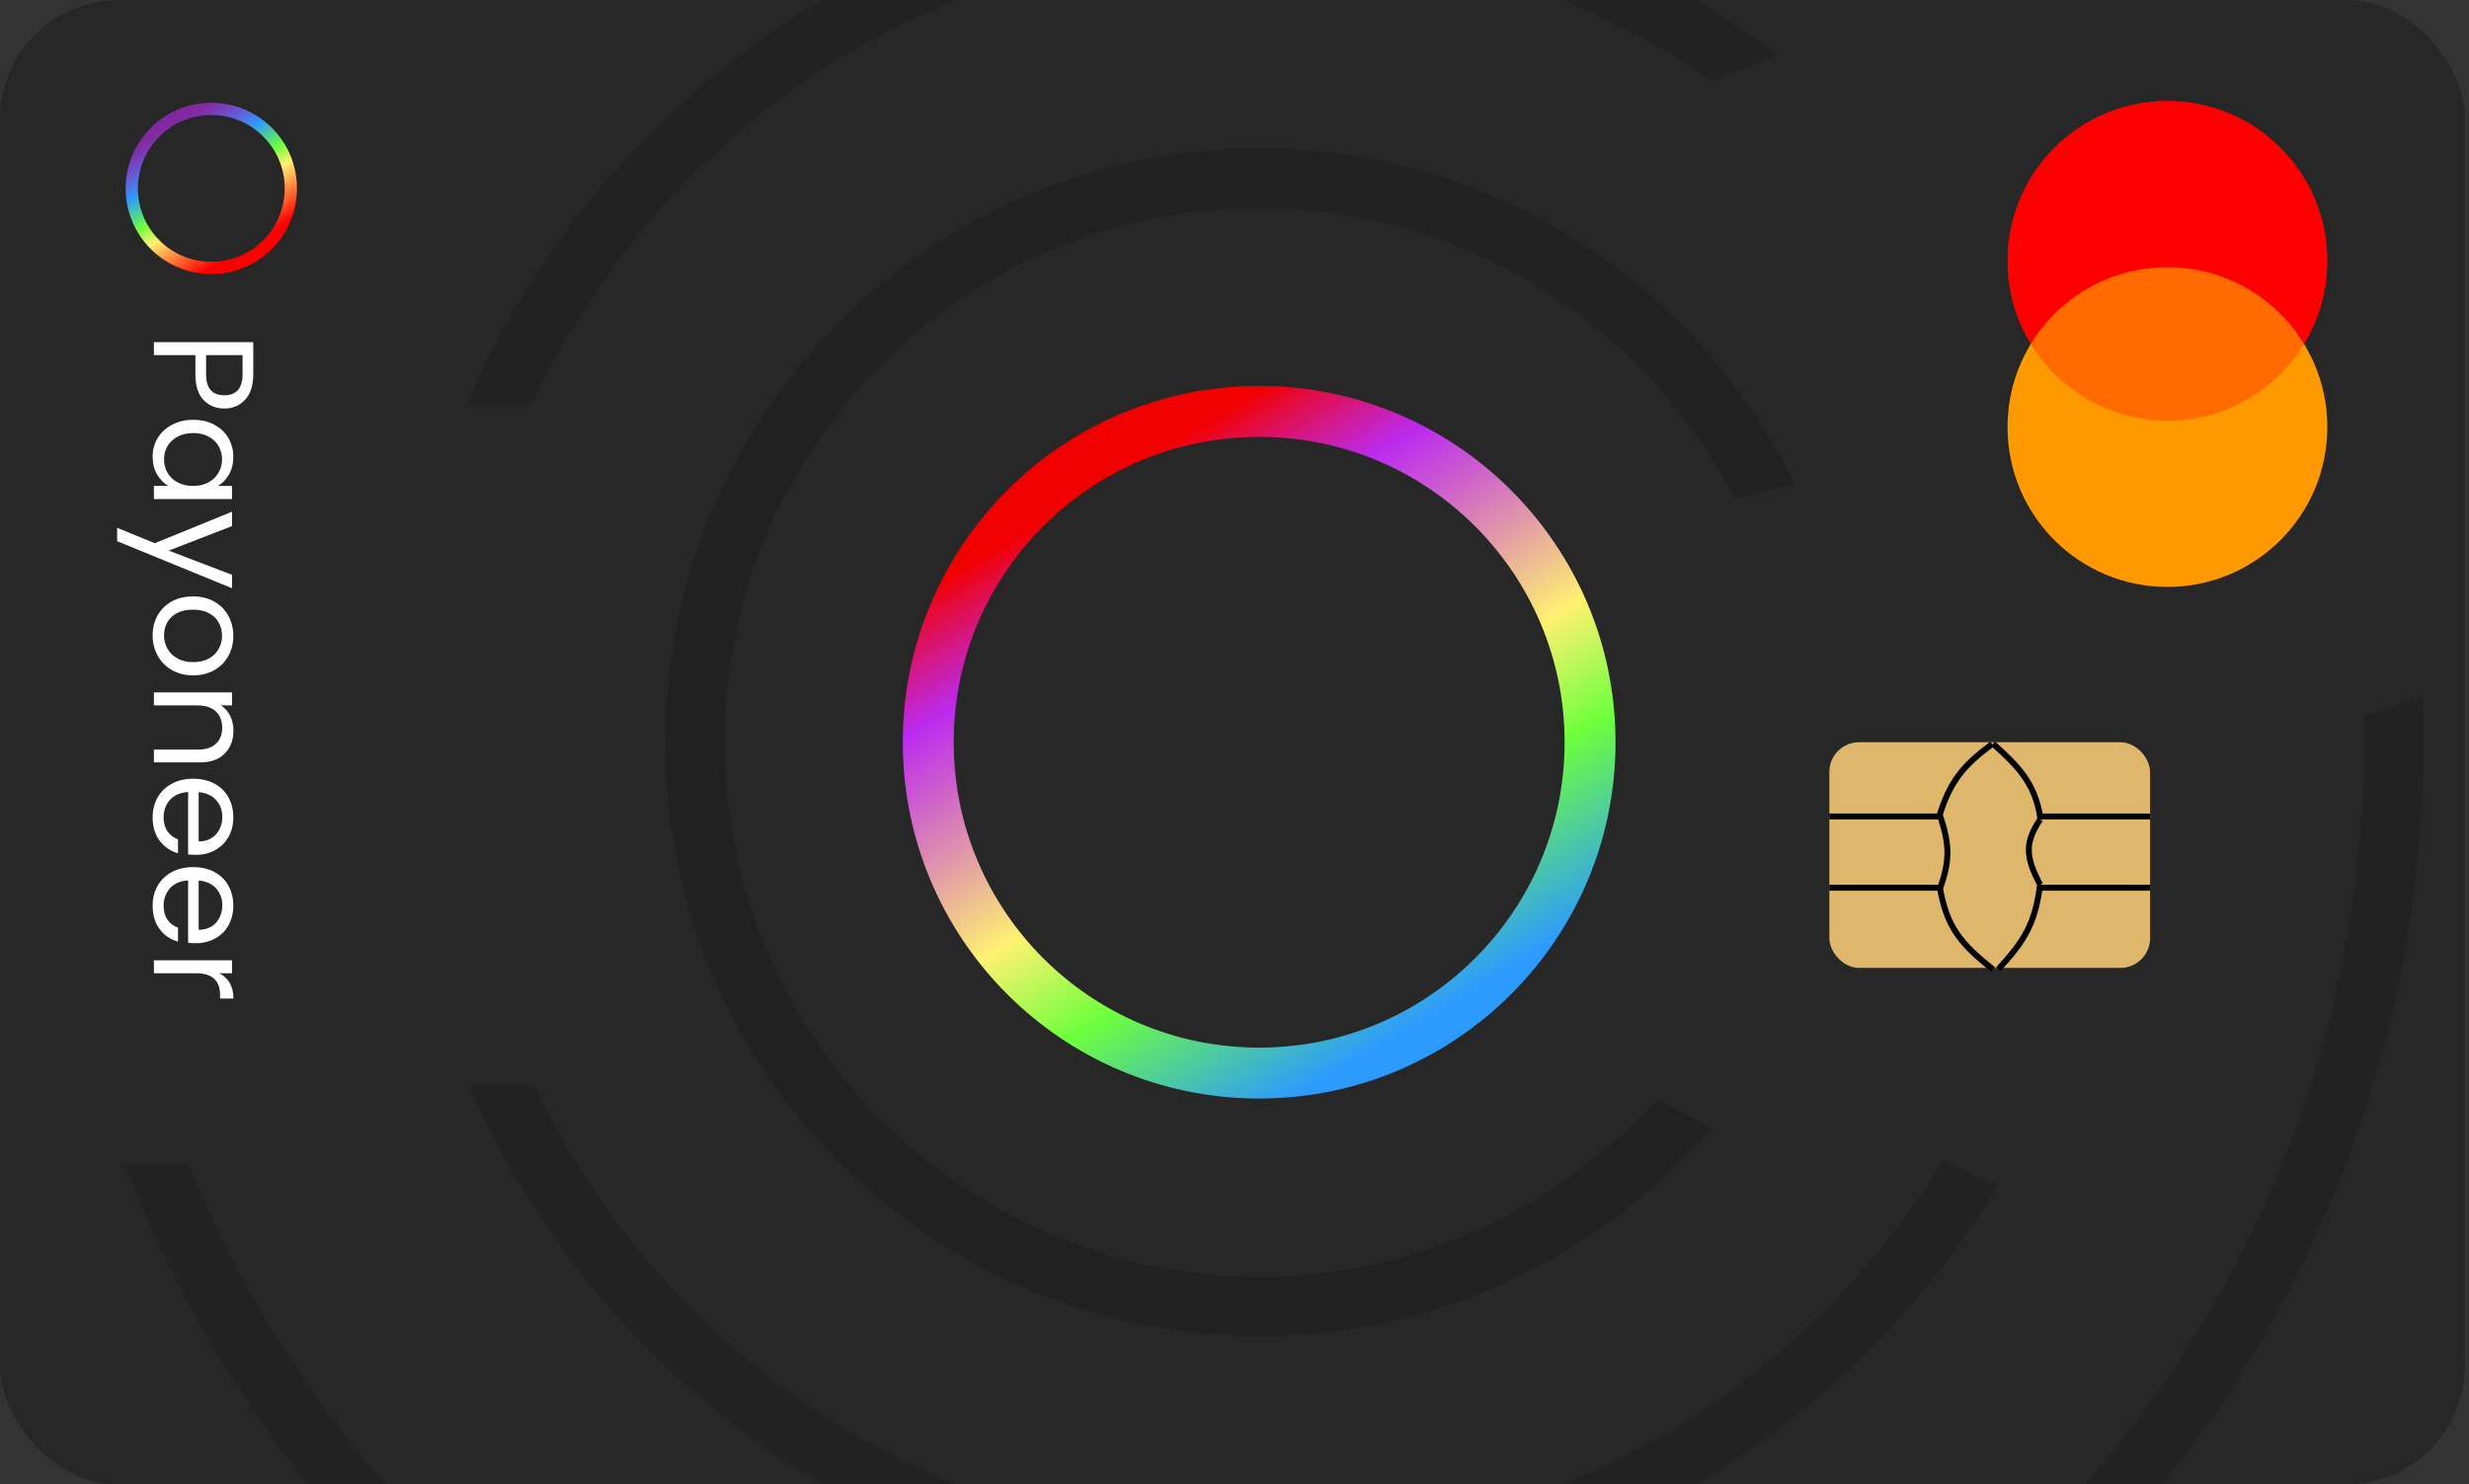 <svg width="286" height="172" viewBox="0 0 286 172" fill="none" xmlns="http://www.w3.org/2000/svg">
<rect x="0" y="0" width="286" height="172" fill="#333333" stroke="none"/>
<rect width="285.52" height="172" rx="13.76" fill="#272727"/>
<path d="M25.969 47.335C25.011 47.335 24.213 47.005 23.575 46.344C22.947 45.695 22.634 44.699 22.634 43.356V41.143H17.829V39.641H29.337V43.356C29.337 44.655 29.024 45.64 28.396 46.311C27.769 46.994 26.96 47.335 25.969 47.335ZM23.872 43.356C23.872 44.192 24.054 44.809 24.417 45.205C24.78 45.601 25.297 45.8 25.969 45.8C27.389 45.8 28.099 44.985 28.099 43.356V41.143H23.872V43.356ZM22.386 48.641C23.311 48.641 24.12 48.828 24.813 49.203C25.518 49.577 26.063 50.089 26.448 50.738C26.833 51.399 27.026 52.131 27.026 52.934C27.026 53.727 26.855 54.415 26.514 54.998C26.173 55.582 25.743 56.017 25.226 56.303H26.877V57.822H17.829V56.303H19.513C18.985 56.006 18.544 55.56 18.192 54.965C17.851 54.382 17.68 53.7 17.68 52.918C17.68 52.114 17.878 51.388 18.274 50.738C18.671 50.089 19.227 49.577 19.942 49.203C20.658 48.828 21.472 48.641 22.386 48.641ZM22.369 56.303C23.052 56.303 23.646 56.165 24.153 55.89C24.659 55.615 25.044 55.241 25.308 54.767C25.584 54.305 25.721 53.793 25.721 53.232C25.721 52.67 25.589 52.158 25.325 51.696C25.061 51.234 24.676 50.865 24.169 50.59C23.663 50.315 23.068 50.177 22.386 50.177C21.692 50.177 21.087 50.315 20.57 50.59C20.063 50.865 19.672 51.234 19.397 51.696C19.133 52.158 19.001 52.67 19.001 53.232C19.001 53.793 19.133 54.305 19.397 54.767C19.672 55.241 20.063 55.615 20.57 55.89C21.087 56.165 21.687 56.303 22.369 56.303ZM26.877 68.155L13.569 62.706V61.154L17.928 62.937L26.877 59.288V60.956L19.546 63.796L26.877 66.603V68.155ZM17.68 73.612C17.68 72.764 17.873 71.993 18.258 71.3C18.643 70.618 19.188 70.078 19.893 69.682C20.608 69.296 21.434 69.104 22.369 69.104C23.294 69.104 24.109 69.302 24.813 69.698C25.529 70.106 26.074 70.656 26.448 71.35C26.833 72.043 27.026 72.819 27.026 73.678C27.026 74.536 26.833 75.312 26.448 76.006C26.074 76.699 25.534 77.244 24.83 77.641C24.125 78.048 23.305 78.252 22.369 78.252C21.434 78.252 20.608 78.042 19.893 77.624C19.188 77.217 18.643 76.661 18.258 75.956C17.873 75.252 17.68 74.47 17.68 73.612ZM19.001 73.612C19.001 74.151 19.128 74.657 19.381 75.131C19.634 75.604 20.014 75.984 20.52 76.27C21.026 76.567 21.643 76.716 22.369 76.716C23.096 76.716 23.712 76.573 24.219 76.287C24.725 76 25.099 75.626 25.342 75.164C25.595 74.701 25.721 74.201 25.721 73.661C25.721 73.111 25.595 72.605 25.342 72.142C25.099 71.691 24.725 71.328 24.219 71.052C23.712 70.777 23.096 70.639 22.369 70.639C21.632 70.639 21.01 70.772 20.504 71.036C19.997 71.311 19.617 71.674 19.364 72.126C19.122 72.577 19.001 73.072 19.001 73.612ZM27.042 84.636C27.042 85.737 26.707 86.628 26.035 87.311C25.375 87.993 24.417 88.335 23.162 88.335H17.829V86.849H22.947C23.85 86.849 24.538 86.623 25.011 86.171C25.496 85.72 25.738 85.104 25.738 84.322C25.738 83.53 25.49 82.897 24.995 82.423C24.5 81.961 23.778 81.73 22.832 81.73H17.829V80.227H26.877V81.73H25.589C26.052 82.027 26.409 82.429 26.663 82.935C26.916 83.453 27.042 84.019 27.042 84.636ZM22.7 99.045C22.413 99.045 22.111 99.029 21.791 98.996V91.763C20.9 91.818 20.201 92.121 19.695 92.671C19.199 93.233 18.951 93.91 18.951 94.702C18.951 95.352 19.1 95.891 19.397 96.321C19.706 96.761 20.113 97.069 20.619 97.245V98.863C19.75 98.621 19.04 98.137 18.489 97.41C17.95 96.684 17.68 95.781 17.68 94.702C17.68 93.844 17.873 93.073 18.258 92.391C18.643 91.719 19.188 91.191 19.893 90.806C20.608 90.42 21.434 90.228 22.369 90.228C23.305 90.228 24.125 90.415 24.83 90.789C25.534 91.163 26.074 91.686 26.448 92.358C26.833 93.04 27.026 93.822 27.026 94.702C27.026 95.561 26.839 96.321 26.464 96.981C26.09 97.641 25.573 98.148 24.912 98.5C24.263 98.863 23.525 99.045 22.7 99.045ZM23.013 97.493C23.586 97.493 24.076 97.366 24.483 97.113C24.901 96.86 25.215 96.513 25.424 96.073C25.644 95.644 25.754 95.165 25.754 94.636C25.754 93.877 25.512 93.227 25.028 92.688C24.544 92.16 23.872 91.857 23.013 91.78V97.493ZM22.7 109.284C22.413 109.284 22.111 109.268 21.791 109.235L21.791 102.003C20.9 102.058 20.201 102.36 19.695 102.911C19.199 103.472 18.951 104.149 18.951 104.942C18.951 105.591 19.1 106.131 19.397 106.56C19.706 107 20.113 107.308 20.619 107.485L20.619 109.103C19.75 108.861 19.04 108.376 18.489 107.65C17.95 106.923 17.68 106.021 17.68 104.942C17.68 104.083 17.873 103.313 18.258 102.63C18.643 101.959 19.188 101.43 19.893 101.045C20.608 100.66 21.434 100.467 22.369 100.467C23.305 100.467 24.125 100.654 24.83 101.028C25.534 101.403 26.074 101.926 26.448 102.597C26.833 103.28 27.026 104.061 27.026 104.942C27.026 105.8 26.839 106.56 26.464 107.22C26.09 107.881 25.573 108.387 24.912 108.74C24.263 109.103 23.525 109.284 22.7 109.284ZM23.013 107.732C23.586 107.732 24.076 107.606 24.483 107.353C24.901 107.099 25.215 106.753 25.424 106.312C25.644 105.883 25.754 105.404 25.754 104.876C25.754 104.116 25.512 103.467 25.028 102.927C24.544 102.399 23.872 102.096 23.013 102.019L23.013 107.732ZM25.408 112.77C25.925 113.035 26.327 113.409 26.613 113.893C26.899 114.389 27.042 114.989 27.042 115.693H25.49V115.297C25.49 113.613 24.576 112.77 22.749 112.77H17.829V111.268H26.877V112.77H25.408Z" fill="white"/>
<path fill-rule="evenodd" clip-rule="evenodd" d="M145.856 127.28C168.654 127.28 187.136 108.798 187.136 86C187.136 63.201 168.654 44.72 145.856 44.72C123.058 44.72 104.576 63.201 104.576 86C104.576 108.798 123.058 127.28 145.856 127.28ZM145.856 121.383C165.398 121.383 181.239 105.541 181.239 86C181.239 66.458 165.398 50.617 145.856 50.617C126.315 50.617 110.473 66.458 110.473 86C110.473 105.541 126.315 121.383 145.856 121.383Z" fill="url(#paint0_linear_369_3527)"/>
<path fill-rule="evenodd" clip-rule="evenodd" d="M24.477 31.754C29.957 31.754 34.4 27.311 34.4 21.831C34.4 16.35 29.957 11.908 24.477 11.908C18.996 11.908 14.554 16.35 14.554 21.831C14.554 27.311 18.996 31.754 24.477 31.754ZM24.477 30.336C29.174 30.336 32.982 26.528 32.982 21.831C32.982 17.133 29.174 13.325 24.477 13.325C19.779 13.325 15.971 17.133 15.971 21.831C15.971 26.528 19.779 30.336 24.477 30.336Z" fill="url(#paint1_linear_369_3527)"/>
<path fill-rule="evenodd" clip-rule="evenodd" d="M14.427 134.848C19.568 148.383 26.783 160.896 35.684 172H44.656C35.099 161.069 27.334 148.532 21.817 134.848H14.427ZM273.825 86C273.825 84.971 273.813 83.945 273.789 82.921L280.601 80.612C280.669 82.4 280.704 84.196 280.704 86C280.704 118.54 269.409 148.443 250.525 172H241.554C261.649 149.015 273.825 118.929 273.825 86Z" fill="#222222"/>
<circle cx="251.067" cy="30.219" r="18.523" fill="#FF0000"/>
<circle cx="251.067" cy="49.483" r="18.523" fill="#FF9901"/>
<circle cx="251.067" cy="30.219" r="18.523" fill="#FF0000" fill-opacity="0.31"/>
<rect x="211.904" y="86" width="37.152" height="26.144" rx="3.44" fill="#DEB76C"/>
<line x1="211.904" y1="94.6" x2="224.976" y2="94.6" stroke="black" stroke-width="0.688"/>
<line x1="235.984" y1="94.6" x2="249.056" y2="94.6" stroke="black" stroke-width="0.688"/>
<line x1="211.904" y1="102.856" x2="224.976" y2="102.856" stroke="black" stroke-width="0.688"/>
<line x1="235.984" y1="102.856" x2="249.056" y2="102.856" stroke="black" stroke-width="0.688"/>
<path d="M230.755 86.207C227.383 88.732 225.885 90.522 224.632 94.6" stroke="black" stroke-width="0.688"/>
<path d="M236.328 94.6C235.649 90.674 233.783 88.797 230.871 86.174" stroke="black" stroke-width="0.688"/>
<path d="M230.879 112.33C227.07 109.329 225.456 107.352 224.687 102.698" stroke="black" stroke-width="0.688"/>
<path d="M236.292 102.666C235.745 106.875 234.585 108.949 231.476 112.298" stroke="black" stroke-width="0.688"/>
<path d="M224.632 94.256C225.952 97.968 225.846 99.909 224.632 103.2" stroke="black" stroke-width="0.688"/>
<path d="M236.328 94.944C234.484 97.678 234.66 99.356 236.328 102.512" stroke="black" stroke-width="0.688"/>
<path fill-rule="evenodd" clip-rule="evenodd" d="M198.174 130.682C185.555 145.443 166.798 154.8 145.856 154.8C107.859 154.8 77.056 123.997 77.056 86C77.056 48.003 107.859 17.2 145.856 17.2C173.119 17.2 196.677 33.057 207.813 56.051L200.972 57.753C190.705 37.759 169.878 24.08 145.856 24.08C111.659 24.08 83.936 51.803 83.936 86C83.936 120.198 111.659 147.92 145.856 147.92C164.145 147.92 180.583 139.991 191.918 127.382L198.174 130.682Z" fill="#1B1B1B" fill-opacity="0.43"/>
<path fill-rule="evenodd" clip-rule="evenodd" d="M95.267 0C77.024 10.755 62.502 27.148 54.099 46.784H61.636C71.488 25.661 89.053 8.86 110.709 0H95.267ZM95.267 172C77.237 161.371 62.843 145.235 54.397 125.904H61.96C71.871 146.703 89.289 163.237 110.71 172H95.267ZM181.002 0C187.153 2.516 192.974 5.674 198.382 9.389L206.001 6.403C202.948 4.092 199.758 1.953 196.445 0H181.002ZM231.395 137.363C222.818 151.615 210.78 163.549 196.444 172H181.001C199.402 164.472 214.849 151.211 225.121 134.437L231.395 137.363Z" fill="#222222"/>
<defs>
<linearGradient id="paint0_linear_369_3527" x1="167.369" y1="122.384" x2="123.708" y2="49.615" gradientUnits="userSpaceOnUse">
<stop offset="0.056" stop-color="#2D9AFF"/>
<stop offset="0.285" stop-color="#6EFF3C"/>
<stop offset="0.439" stop-color="#FFF171"/>
<stop offset="0.754" stop-color="#C82BFF" stop-opacity="0.92"/>
<stop offset="0.911" stop-color="#F20000"/>
</linearGradient>
<linearGradient id="paint1_linear_369_3527" x1="29.648" y1="30.577" x2="19.153" y2="13.085" gradientUnits="userSpaceOnUse">
<stop offset="0.115" stop-color="#FF0000"/>
<stop offset="0.401" stop-color="#FFF171"/>
<stop offset="0.509" stop-color="#6EFF3C"/>
<stop offset="0.68" stop-color="#2D9AFF"/>
<stop offset="0.925" stop-color="#C82BFF" stop-opacity="0.56"/>
</linearGradient>
</defs>
</svg>
